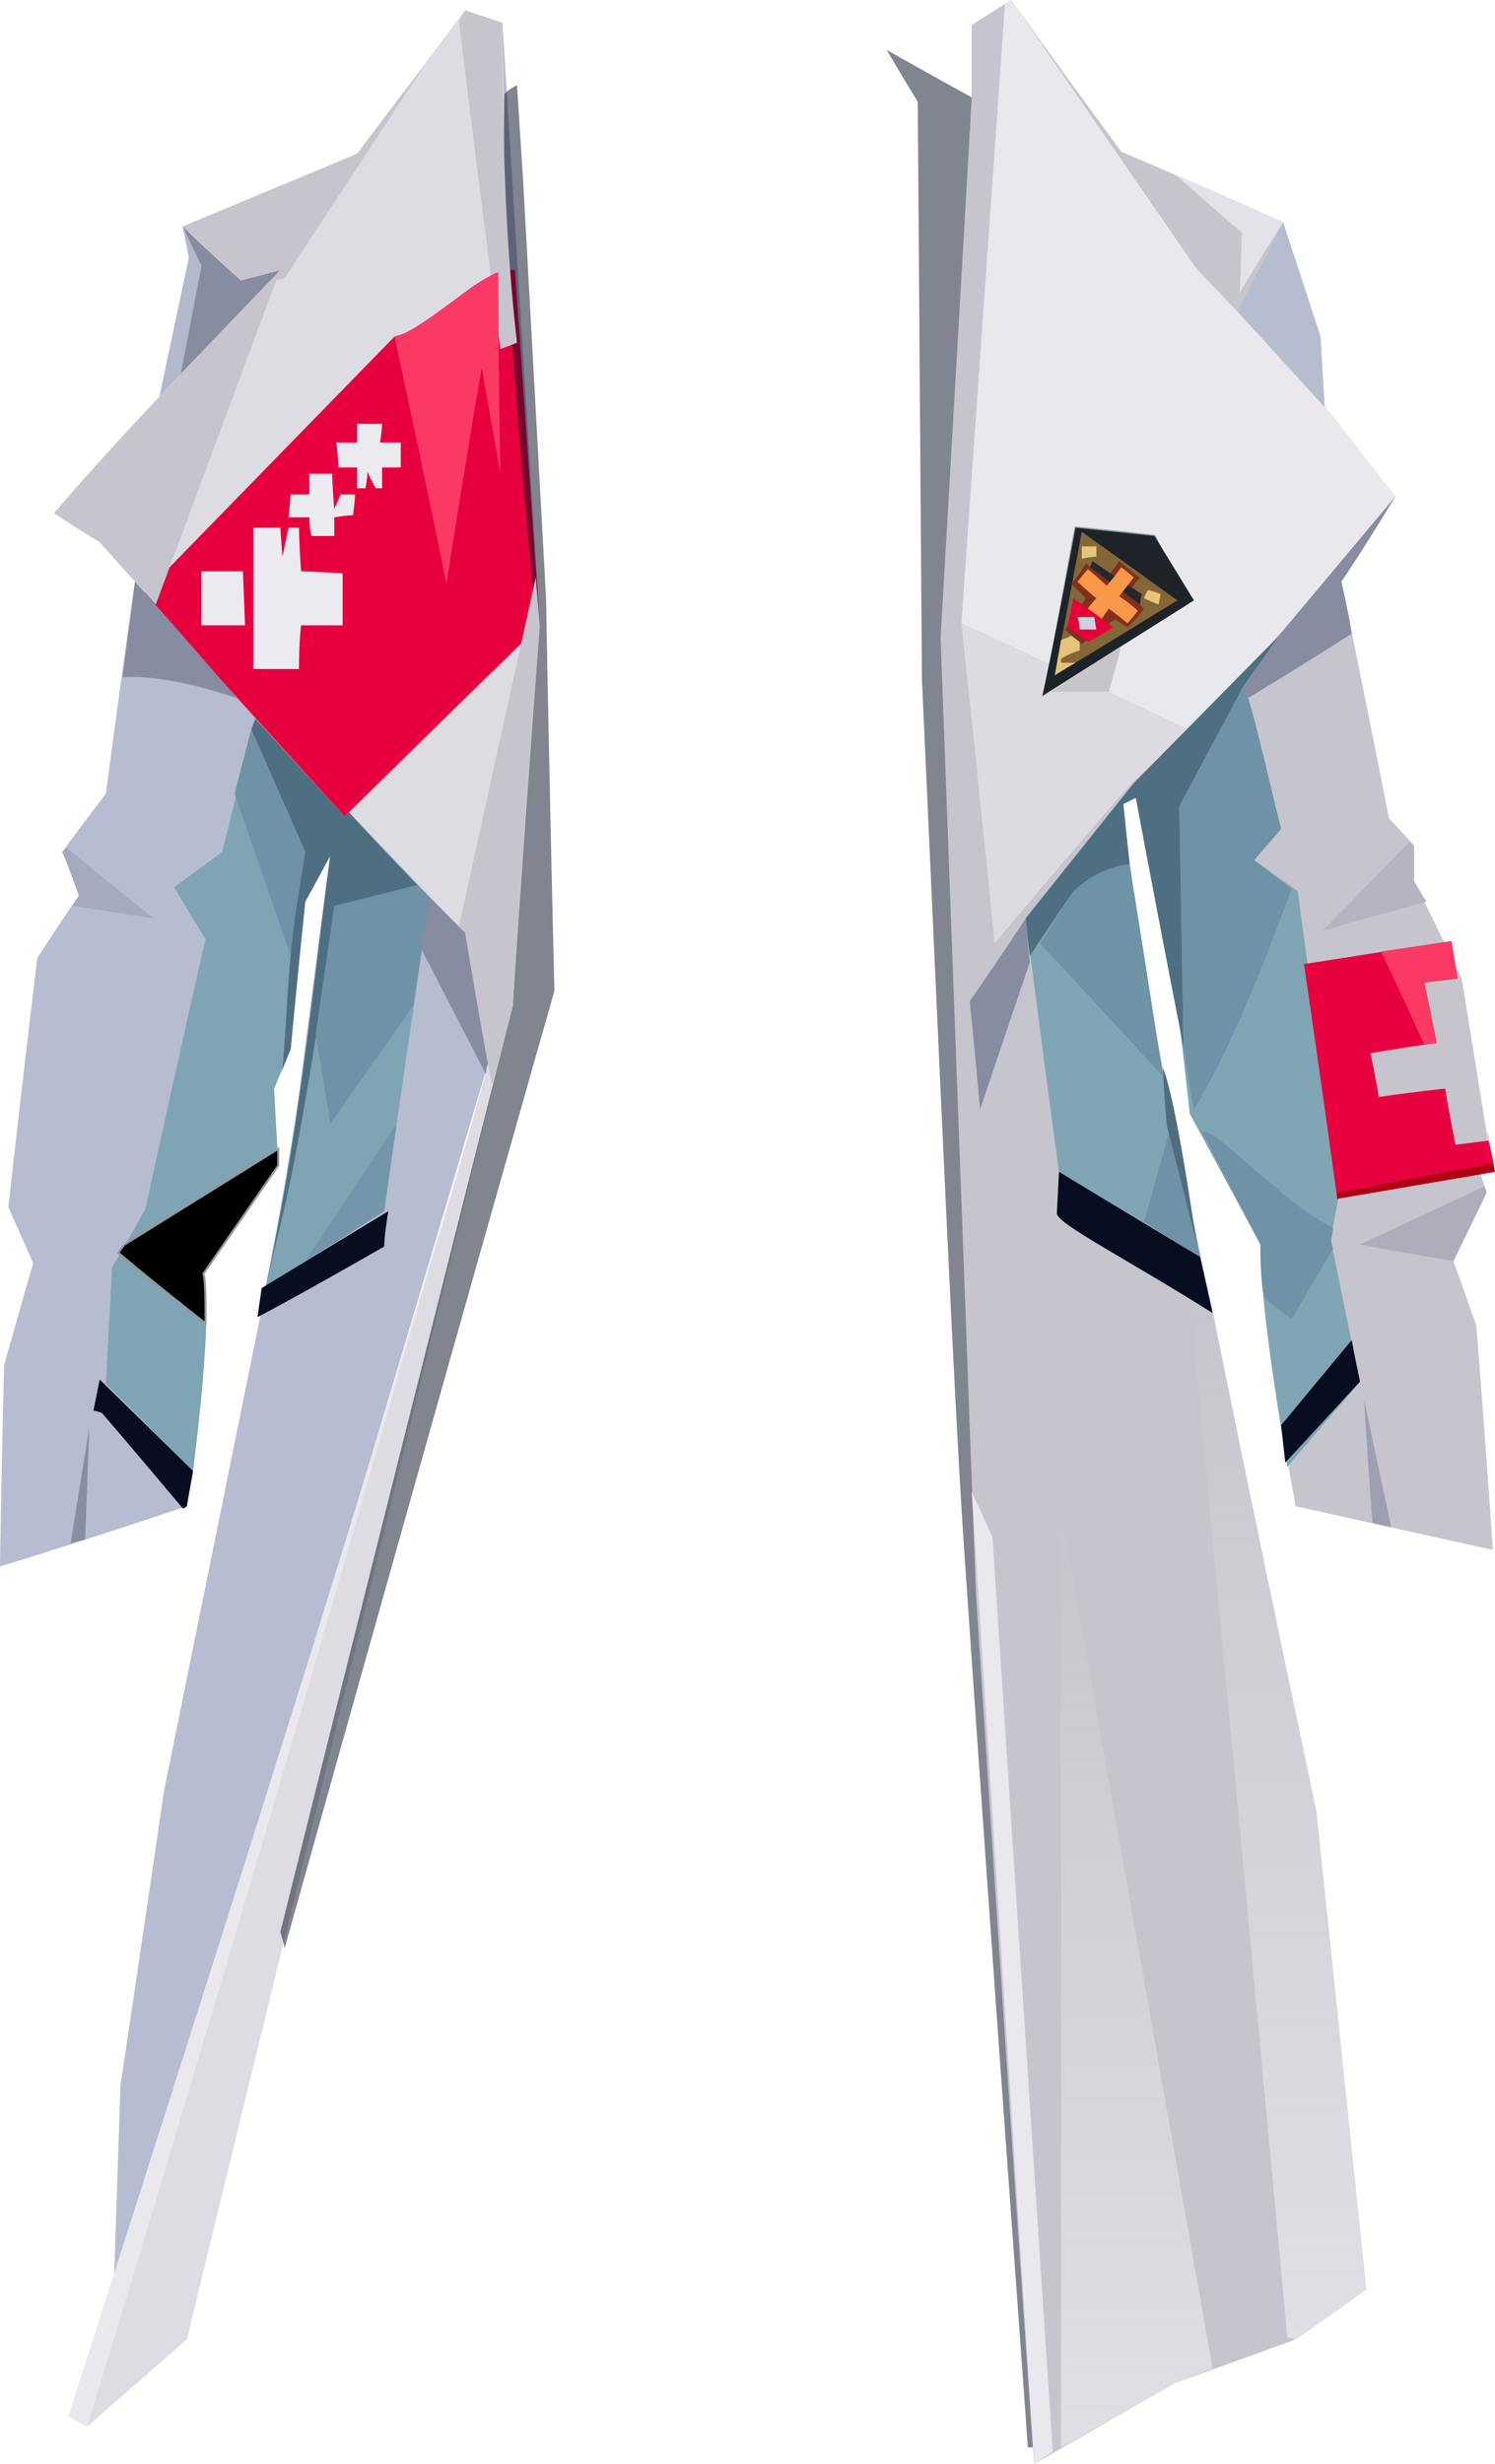 <?xml version="1.0" encoding="UTF-8" standalone="no"?>
<svg
   width="720"
   height="1186"
   viewBox="0 0 720 1186"
   version="1.1"
   id="svg85"
   sodipodi:docname="cb-layer-1116.svg"
   xmlns:inkscape="http://www.inkscape.org/namespaces/inkscape"
   xmlns:sodipodi="http://sodipodi.sourceforge.net/DTD/sodipodi-0.dtd"
   xmlns="http://www.w3.org/2000/svg"
   xmlns:svg="http://www.w3.org/2000/svg">
  <sodipodi:namedview
     id="namedview87"
     pagecolor="#ffffff"
     bordercolor="#666666"
     borderopacity="1.0"
     inkscape:pageshadow="2"
     inkscape:pageopacity="0.0"
     inkscape:pagecheckerboard="0" />
  <defs
     id="defs17">
    <linearGradient
       x1="1237.369"
       y1="0"
       x2="1237.369"
       y2="561.673"
       id="id-95311"
       gradientTransform="scale(0.474,2.112)"
       gradientUnits="userSpaceOnUse">
      <stop
         stop-color="#C6C5CD"
         offset="0%"
         id="stop2" />
      <stop
         stop-color="#C6C5CD"
         offset="100%"
         id="stop4" />
    </linearGradient>
    <linearGradient
       x1="1494.299"
       y1="257.437"
       x2="1494.299"
       y2="463.798"
       id="id-95312"
       gradientTransform="scale(0.412,2.428)"
       gradientUnits="userSpaceOnUse">
      <stop
         stop-color="#E2E1E8"
         offset="0%"
         stop-opacity="0"
         id="stop7" />
      <stop
         stop-color="#E0DFE4"
         offset="100%"
         id="stop9" />
    </linearGradient>
    <linearGradient
       x1="1360.852"
       y1="292.488"
       x2="1360.852"
       y2="473.935"
       id="id-95313"
       gradientTransform="scale(0.402,2.486)"
       gradientUnits="userSpaceOnUse">
      <stop
         stop-color="#E2E1E8"
         offset="0%"
         stop-opacity="0"
         id="stop12" />
      <stop
         stop-color="#E0DFE5"
         offset="100%"
         id="stop14" />
    </linearGradient>
  </defs>
  <g
     id="id-95314">
    <path
       d="m 55,1094 c 2,-60 3,-90 3,-90 14,-94 21,-142 21,-142 40,-197 60,-296 60,-296 13,-103 20,-154 20,-154 -8,15 -12,22 -12,22 -5,47 -7,71 -7,71 -6,13 -8,19 -8,19 1,24 2,36 2,36 -24,35 -36,53 -36,53 3,9 1,47 -8,112 C 30,745 0,754 0,754 1,689 2,657 2,657 11,625 16,608 16,608 8,590 4,581 4,581 13,501 18,461 18,461 31,441 38,431 38,431 33,417 30,410 30,410 44,391 51,382 51,382 60,314 65,280 65,280 73,220 77,190 77,190 l 14,-66 -3,-15 84,-35 32,-42 20,-27 18,6 18,290 -13,183 -12,28 C 122,894 62,1088 55,1094 Z"
       fill="#b6bdd0"
       id="id-95315" />
    <path
       d="m 242,11 c 1,58 1,88 1,88 l 17,202 c -9,122 -13,183 -13,183 -105,428 -157,642 -157,642 -32,28 -48,42 -48,42 -6,-3 -9,-5 -9,-5 C 152,792 219,575 235,512 227,470 224,449 224,449 164,388 106,325 48,261 33,252 26,247 26,247 c 53,-59 90,-99 109,-117 -13,4 -19,5 -19,5 C 97,118 88,109 88,109 144,86 172,74 172,74 L 224,5 c 12,4 18,6 18,6 z"
       fill="#dddce2"
       id="id-95316" />
    <path
       d="m 166,393 c 63,-62 94,-92 94,-92 -8,-114 -12,-171 -12,-171 -16,-2 -40,28 -58,32 L 69,286 Z"
       fill="#e8003e"
       id="id-95317" />
    <path
       d="m 249,41 c -4,2 -6,4 -6,4 -2,64 6,158 15,253 -7,124 -11,186 -11,186 -75,297 -112,446 -112,446 2,6 2,8 2,8 C 223,631 267,477 267,477 264,351 263,288 263,288 L 252,88 c -2,-31 -3,-47 -3,-47 z"
       fill="#060d20"
       fill-opacity="0.5"
       id="id-95318" />
    <path
       d="m 427,24 c 10,17 15,25 15,25 l 2,278 c 9,198 15,337 20,414 16,234 27,379 31,437 3,0 4,0 4,0 L 470,48 C 441,32 427,24 427,24 Z"
       fill="#060d20"
       fill-opacity="0.5"
       id="id-95319" />
    <path
       d="M 242,11 C 230,7 224,5 224,5 c -2,4 -3,5 -3,5 13,106 20,158 20,158 l 8,-3 C 243,113 242,62 242,11 Z"
       fill="#c6c5cd"
       id="id-95320" />
    <path
       d="m 235,512 c -8,-42 -11,-63 -11,-63 -2,-2 -3,-3 -3,-3 l 37,-168 2,23 c -9,122 -13,183 -13,183 l -10,38 z"
       fill="#c6c5cd"
       id="id-95321" />
    <path
       d="m 190,162 c 17,79 25,119 25,119 11,-70 17,-104 17,-104 6,34 9,51 9,51 -1,-56 -1,-88 -1,-97 -10,3 -40,30 -50,31 z"
       fill="#fa3964"
       id="id-95322" />
    <path
       d="m 97,275 c 0,17 0,26 0,26 14,0 21,0 21,0 l -1,-26 c -13,0 -20,0 -20,0 z"
       fill="#ebeaef"
       id="id-95323" />
    <path
       d="m 122,254 c 0,46 0,68 0,68 14,0 22,0 22,0 0,-14 1,-21 1,-21 13,0 20,0 20,0 0,-17 0,-25 0,-25 -14,-1 -20,-1 -20,-1 -1,-14 -1,-21 -1,-21 -3,0 -5,0 -5,0 -2,9 -3,14 -3,14 l -1,-14 c -9,0 -13,0 -13,0 z"
       fill="#ebeaef"
       id="id-95324" />
    <path
       d="m 150,258 c 7,0 11,0 11,0 0,-6 0,-9 0,-9 6,-1 9,-1 9,-1 1,-7 1,-10 1,-10 -5,0 -7,0 -7,0 -2,5 -3,7 -3,7 -1,-11 -1,-17 -1,-17 -7,0 -11,0 -11,0 0,7 0,10 0,10 -6,0 -9,0 -9,0 l -1,11 h 10 c 0,6 1,9 1,9 z"
       fill="#ebeaef"
       id="id-95325" />
    <path
       d="m 172,213 c -6,0 -10,0 -10,0 1,8 1,12 1,12 6,0 9,0 9,0 0,6 0,10 0,10 3,0 4,0 4,0 1,-5 1,-8 1,-8 2,5 4,8 4,8 2,0 3,0 3,0 0,-7 0,-10 0,-10 6,0 9,0 9,0 0,-8 0,-12 0,-12 -6,0 -10,0 -10,0 1,-6 1,-9 1,-9 h -12 c 0,6 0,9 0,9 z"
       fill="#ebeaef"
       id="id-95326" />
    <path
       d="m 498,1186 c 45,-26 68,-39 68,-39 39,-14 58,-21 58,-21 23,-16 34,-24 34,-24 C 642,948 634,872 634,872 600,711 584,631 584,631 565,544 548,459 541,387 c 4,-2 6,-3 6,-3 12,43 21,93 26,152 23,42 34,63 34,63 0,31 8,77 17,126 63,14 95,21 95,21 -5,-72 -8,-108 -8,-108 -7,-20 -11,-31 -11,-31 11,-22 16,-33 16,-33 -2,-6 -3,-9 -3,-9 4,-1 6,-1 6,-1 -10,-62 -15,-93 -15,-93 -15,-31 -23,-47 -23,-47 0,-12 0,-17 0,-17 -8,-9 -12,-13 -12,-13 -15,-76 -23,-114 -23,-114 17,-27 26,-41 26,-41 C 646,206 634,190 634,190 623,134 618,107 618,107 566,84 540,73 540,73 504,24 487,0 487,0 l -19,12 v 35 l -15,260 17,460 c 18,279 28,419 28,419 z"
       fill="url(#id-95311)"
       id="id-95327"
       style="fill:url(#id-95311)" />
    <path
       d="m 624,1126 -4,-1 C 589,792 573,625 573,625 l 11,7 50,240 24,230 z"
       fill="url(#id-95312)"
       id="id-95328"
       style="fill:url(#id-95312)" />
    <polygon
       points="511,1178 566,1147 584,1140 511,727 "
       fill="url(#id-95313)"
       id="id-95329"
       style="fill:url(#id-95313)" />
    <path
       d="m 42,1168 -9,-5 C 102,947 172,731 235,512 173,729 110,946 42,1168 Z"
       fill="#e9e8ed"
       id="id-95330" />
    <path
       d="m 34,743 c 6,-37 9,-56 9,-56 l -2,54 c -4,1 -7,2 -7,2 z"
       fill="#888da1"
       id="id-95331" />
    <path
       d="m 90,725 c -1,1 -2,1 -2,1 -26,-31 -39,-46 -39,-46 -3,-1 -4,-1 -4,-1 2,-10 3,-15 3,-15 l 45,44 c -2,11 -3,17 -3,17 z"
       fill="#070e21"
       id="id-95332" />
    <path
       d="M 93,708 C 65,680 51,666 51,666 53,628 54,610 54,610 65,591 70,582 70,582 89,495 99,452 99,452 89,436 84,427 84,427 c 15,-11 23,-17 23,-17 l 16,-64 43,47 c 1,-1 2,-2 2,-2 26,27 39,41 39,41 -15,101 -22,151 -22,151 l -57,36 c 14,-69 23,-138 31,-207 l -12,22 -7,71 -8,19 2,36 -36,53 c 3,15 1,46 -5,95 z"
       fill="#7fa4b4"
       id="id-95333" />
    <path
       d="M 99,637 C 71,615 57,603 57,603 c 2,-3 3,-4 3,-4 l 74,-46 v 8 l -36,52 c 1,4 1,13 1,24 z"
       stroke="#979797"
       id="id-95334" />
    <path
       d="m 140,505 c -3,7 -4,10 -4,10 3,-33 2,-57 11,-105 l -26,-59 2,-5 43,47 c 1,-1 2,-2 2,-2 22,24 33,35 33,35 l -39,10 c -22,145 -25,143 -34,183 16,-72 22,-139 31,-207 l -12,22 c -5,47 -7,71 -7,71 z"
       fill="#4e6f82"
       id="id-95335" />
    <path
       d="m 140,460 -27,-78 8,-31 26,59 c -4,26 -7,42 -7,50 z"
       fill="#6f92a6"
       id="id-95336" />
    <path
       d="m 152,498 c 5,28 7,43 7,43 l 40,-57 8,-52 -6,-6 -40,10 c -6,41 -9,62 -9,62 z"
       fill="#6f92a6"
       id="id-95337" />
    <path
       d="m 147,607 44,-66 -6,42 c -25,16 -38,24 -38,24 z"
       fill="#7396aa"
       id="id-95338" />
    <path
       d="M 114,336 C 93,329 74,325 59,326 l 6,-46 c 33,37 49,56 49,56 z"
       fill="#878ca0"
       id="id-95339" />
    <path
       d="m 74,442 -39,-6 3,-5 c -5,-14 -8,-21 -8,-21 l 2,-2 c 28,23 42,34 42,34 z"
       fill="#a5aabe"
       id="id-95340" />
    <path
       d="m 88,109 c 6,13 9,19 9,19 l -10,52 48,-50 -19,5 C 97,118 88,109 88,109 Z"
       fill="#878ca0"
       id="id-95341" />
    <polygon
       points="87,180 77,190 91,124 88,109 97,128 "
       fill="#b3b8cc"
       id="id-95342" />
    <path
       d="m 235,512 c -1,3 -1,5 -1,5 l -31,-60 4,-25 17,17 c 7,42 11,63 11,63 z"
       fill="#878ca0"
       id="id-95343" />
    <path
       d="m 467,482 c 18,-26 27,-40 27,-40 1,14 2,21 2,21 l -24,71 c -3,-34 -5,-52 -5,-52 z"
       fill="#878ca0"
       id="id-95344" />
    <path
       d="m 479,454 c 43,-51 65,-76 65,-76 19,-18 28,-27 28,-27 L 463,300 c 11,102 16,154 16,154 z"
       fill="#dcdbe1"
       id="id-95345" />
    <path
       d="M 463,300 484,2 c 2,-1 3,-2 3,-2 l 89,129 58,61 38,49 C 641,277 610,315 572,351 500,317 463,300 463,300 Z"
       fill="#e9e8ed"
       id="id-95346" />
    <path
       d="m 572,290 c -11,-22 -16,-32 -16,-32 -25,-3 -38,-4 -38,-4 l -14,76 c 46,-27 68,-40 68,-40 z"
       stroke="#979797"
       id="id-95347" />
    <path
       d="m 502,335 73,-46 -19,-31 -38,-4 c -10,54 -16,81 -16,81 z"
       fill="#1d2329"
       id="id-95348" />
    <path
       d="m 534,333 c 4,-14 6,-22 6,-22 l -34,22 c 18,0 28,0 28,0 z"
       fill="#c7c5cc"
       id="id-95349" />
    <path
       d="m 567,289 c -39,24 -59,36 -59,36 l 13,-69 c 31,22 46,33 46,33 z"
       fill="#846637"
       id="id-95350" />
    <path
       d="m 551,293 c -5,-5 -8,-7 -8,-7 4,-6 6,-8 6,-8 -7,-5 -10,-8 -10,-8 -4,6 -6,8 -6,8 -7,-4 -10,-7 -10,-7 -4,7 -7,10 -7,10 5,5 7,7 7,7 -7,10 -10,15 -10,15 5,5 8,7 8,7 10,-8 16,-12 16,-12 l 6,4 c 6,-6 8,-9 8,-9 z"
       fill="#82301d"
       id="id-95351" />
    <path
       d="m 526,270 c 16,11 24,16 24,16 -1,3 -1,5 -1,5 l -24,-18 c 1,-2 1,-3 1,-3 z"
       fill="#24282c"
       id="id-95352" />
    <path
       d="m 548,294 c -3,4 -5,6 -5,6 -6,-5 -9,-7 -9,-7 -3,4 -4,6 -4,6 -5,-4 -7,-5 -7,-5 3,-4 5,-6 5,-6 -6,-5 -9,-8 -9,-8 3,-4 5,-6 5,-6 6,5 9,8 9,8 5,-6 7,-9 7,-9 4,3 6,5 6,5 l -7,9 c 6,4 9,7 9,7 z"
       fill="#f99848"
       id="id-95353" />
    <path
       d="m 536,302 c -8,5 -12,7 -12,7 -6,-5 -10,-7 -10,-7 l 3,-14 c 13,9 19,14 19,14 z"
       fill="#e8003b"
       id="id-95354" />
    <path
       d="m 519,297 c 1,4 1,6 1,6 5,0 8,0 8,0 l -1,-6 c -5,0 -8,0 -8,0 z"
       fill="#ced1de"
       id="id-95355" />
    <path
       d="m 520,313 c -6,2 -9,4 -9,4 0,1 0,2 0,2 h 7 c -7,4 -10,6 -10,6 2,-11 3,-17 3,-17 3,-1 5,-2 5,-2 l 4,3 c 0,2 0,4 0,4 z"
       fill="#e5c37d"
       id="id-95356" />
    <path
       d="m 551,288 c 1,-3 2,-4 2,-4 4,1 6,2 6,2 l -1,5 c -5,-2 -7,-3 -7,-3 z"
       fill="#e7c57d"
       id="id-95357" />
    <path
       d="m 521,269 c 0,-4 0,-6 0,-6 5,0 7,0 7,0 v 5 c -4,0 -7,1 -7,1 z"
       fill="#e7c57d"
       id="id-95358" />
    <path
       d="m 672,239 c -17,28 -26,41 -26,41 4,17 5,25 5,25 -33,21 -50,31 -50,31 -2,-4 -2,-6 -2,-6 l 16,-23 z"
       fill="#878ca0"
       id="id-95359" />
    <path
       d="m 616,306 c -12,16 -17,24 -17,24 7,17 11,49 18,69 -9,10 -13,15 -13,15 14,10 21,15 21,15 13,97 20,146 20,146 -3,14 -4,22 -4,22 9,45 14,68 14,68 l -35,41 C 614,669 608,632 607,599 L 573,536 C 567,482 561,428 547,384 l -6,3 c 5,67 22,143 37,218 L 510,564 C 499,483 494,442 494,442 l 52,-65 z"
       fill="#80a5b5"
       id="id-95360" />
    <path
       d="m 496,460 c 14,-21 21,-31 21,-31 9,-8 19,-12 27,-13 l -3,-29 c 4,-2 6,-3 6,-3 15,80 23,120 23,120 l -2,-116 31,-58 17,-24 -70,71 -52,65 c 1,12 2,18 2,18 z"
       fill="#4e6f82"
       id="id-95361" />
    <path
       d="m 560,518 -59,-64 16,-25 c 7,-7 17,-12 27,-13 11,68 16,102 16,102 z"
       fill="#6e92a6"
       id="id-95362" />
    <path
       d="m 575,534 c 18,-30 33,-68 47,-106 l -18,-14 13,-15 c -6,-24 -12,-52 -18,-69 l -31,58 2,116 c 3,20 5,30 5,30 z"
       fill="#6f92a6"
       id="id-95363" />
    <path
       d="m 578,605 c -18,-11 -27,-17 -27,-17 l 14,-50 c 9,45 13,67 13,67 z"
       fill="#6f92a6"
       id="id-95364" />
    <path
       d="m 560,514 c 1,19 2,28 2,28 l 14,55 c -7,-49 -13,-77 -16,-83 z"
       fill="#4e6e80"
       id="id-95365" />
    <path
       d="m 609,625 c 8,6 13,10 13,10 l 20,-34 c -1,-3 -1,-4 -1,-4 1,-4 1,-6 1,-6 -26,-13 -58,-50 -63,-46 l 28,54 c 0,14 1,23 2,26 z"
       fill="#6f92a6"
       id="id-95366" />
    <path
       d="m 619,704 c 24,-26 36,-39 36,-39 -3,-14 -4,-20 -4,-20 l -34,41 z"
       fill="#070e21"
       id="id-95367" />
    <path
       d="m 661,733 c -3,-39 -4,-59 -4,-59 l 13,61 c -6,-1 -9,-2 -9,-2 z"
       fill="#9e9fb0"
       id="id-95368" />
    <path
       d="m 700,607 c -30,-5 -45,-8 -45,-8 l 60,-28 1,3 c -11,22 -16,33 -16,33 z"
       fill="#aeadbb"
       id="id-95369" />
    <path
       d="m 687,434 c -33,9 -50,14 -50,14 l 42,-43 2,2 v 17 c 4,7 6,10 6,10 z"
       fill="#b5b5c1"
       id="id-95370" />
    <path
       d="m 699,453 c 0,0 1,6 3,18 -10,1 -16,2 -16,2 4,19 5,29 6,29 v 0 c 0,0 0,0 0,0 -22,3 -32,5 -32,5 3,14 4,21 4,21 21,-3 32,-4 32,-4 3,18 5,27 5,27 l 16,-2 c 0,-2 -1,-4 -1,-5 1,6 3,13 4,20 v 0 l -76,13 c 0,0 -5,-38 -16,-113 v 0 0 c 1,0 25,-4 71,-11 z"
       fill="#e7013f"
       id="id-95371" />
    <path
       d="m 644,574 75,-14 1,4 -76,13 c 0,-2 0,-3 0,-3 z"
       fill="#ae0014"
       id="id-95372" />
    <path
       d="m 665,458 34,-5 3,18 -16,2 6,29 -6,1 c -9,-20 -16,-35 -21,-45 z"
       fill="#fa3964"
       id="id-95373" />
    <path
       d="m 510,564 -1,20 c 0,5 32,21 75,48 l -6,-27 c -45,-27 -68,-41 -68,-41 z"
       fill="#070e21"
       id="id-95374" />
    <path
       d="m 468,718 c 7,15 10,22 10,22 l 29,440 -9,6 C 478,874 468,718 468,718 Z"
       fill="#e9e8ed"
       id="id-95375" />
    <path
       d="m 618,107 c -14,22 -21,34 -21,34 1,-19 1,-29 1,-29 L 566,84 c 35,15 52,23 52,23 z"
       fill="#e3e2e8"
       id="id-95376" />
    <polygon
       points="638,196 596,150 618,107 636,162 "
       fill="#b6bdcf"
       id="id-95377" />
    <path
       d="m 187,583 c -2,12 -2,17 -2,17 -40,23 -61,34 -61,34 l 2,-14 c 41,-25 61,-37 61,-37 z"
       fill="#070e21"
       id="id-95378" />
    <path
       d="M 26,247 C 62,205 99,168 135,130 l -19,5 -28,-26 c 56,-23 84,-35 84,-35 21,-28 32,-42 32,-42 l -67,102 -4,1 -58,156 -27,-30 z"
       fill="#c6c5cd"
       id="id-95379" />
  </g>
</svg>
